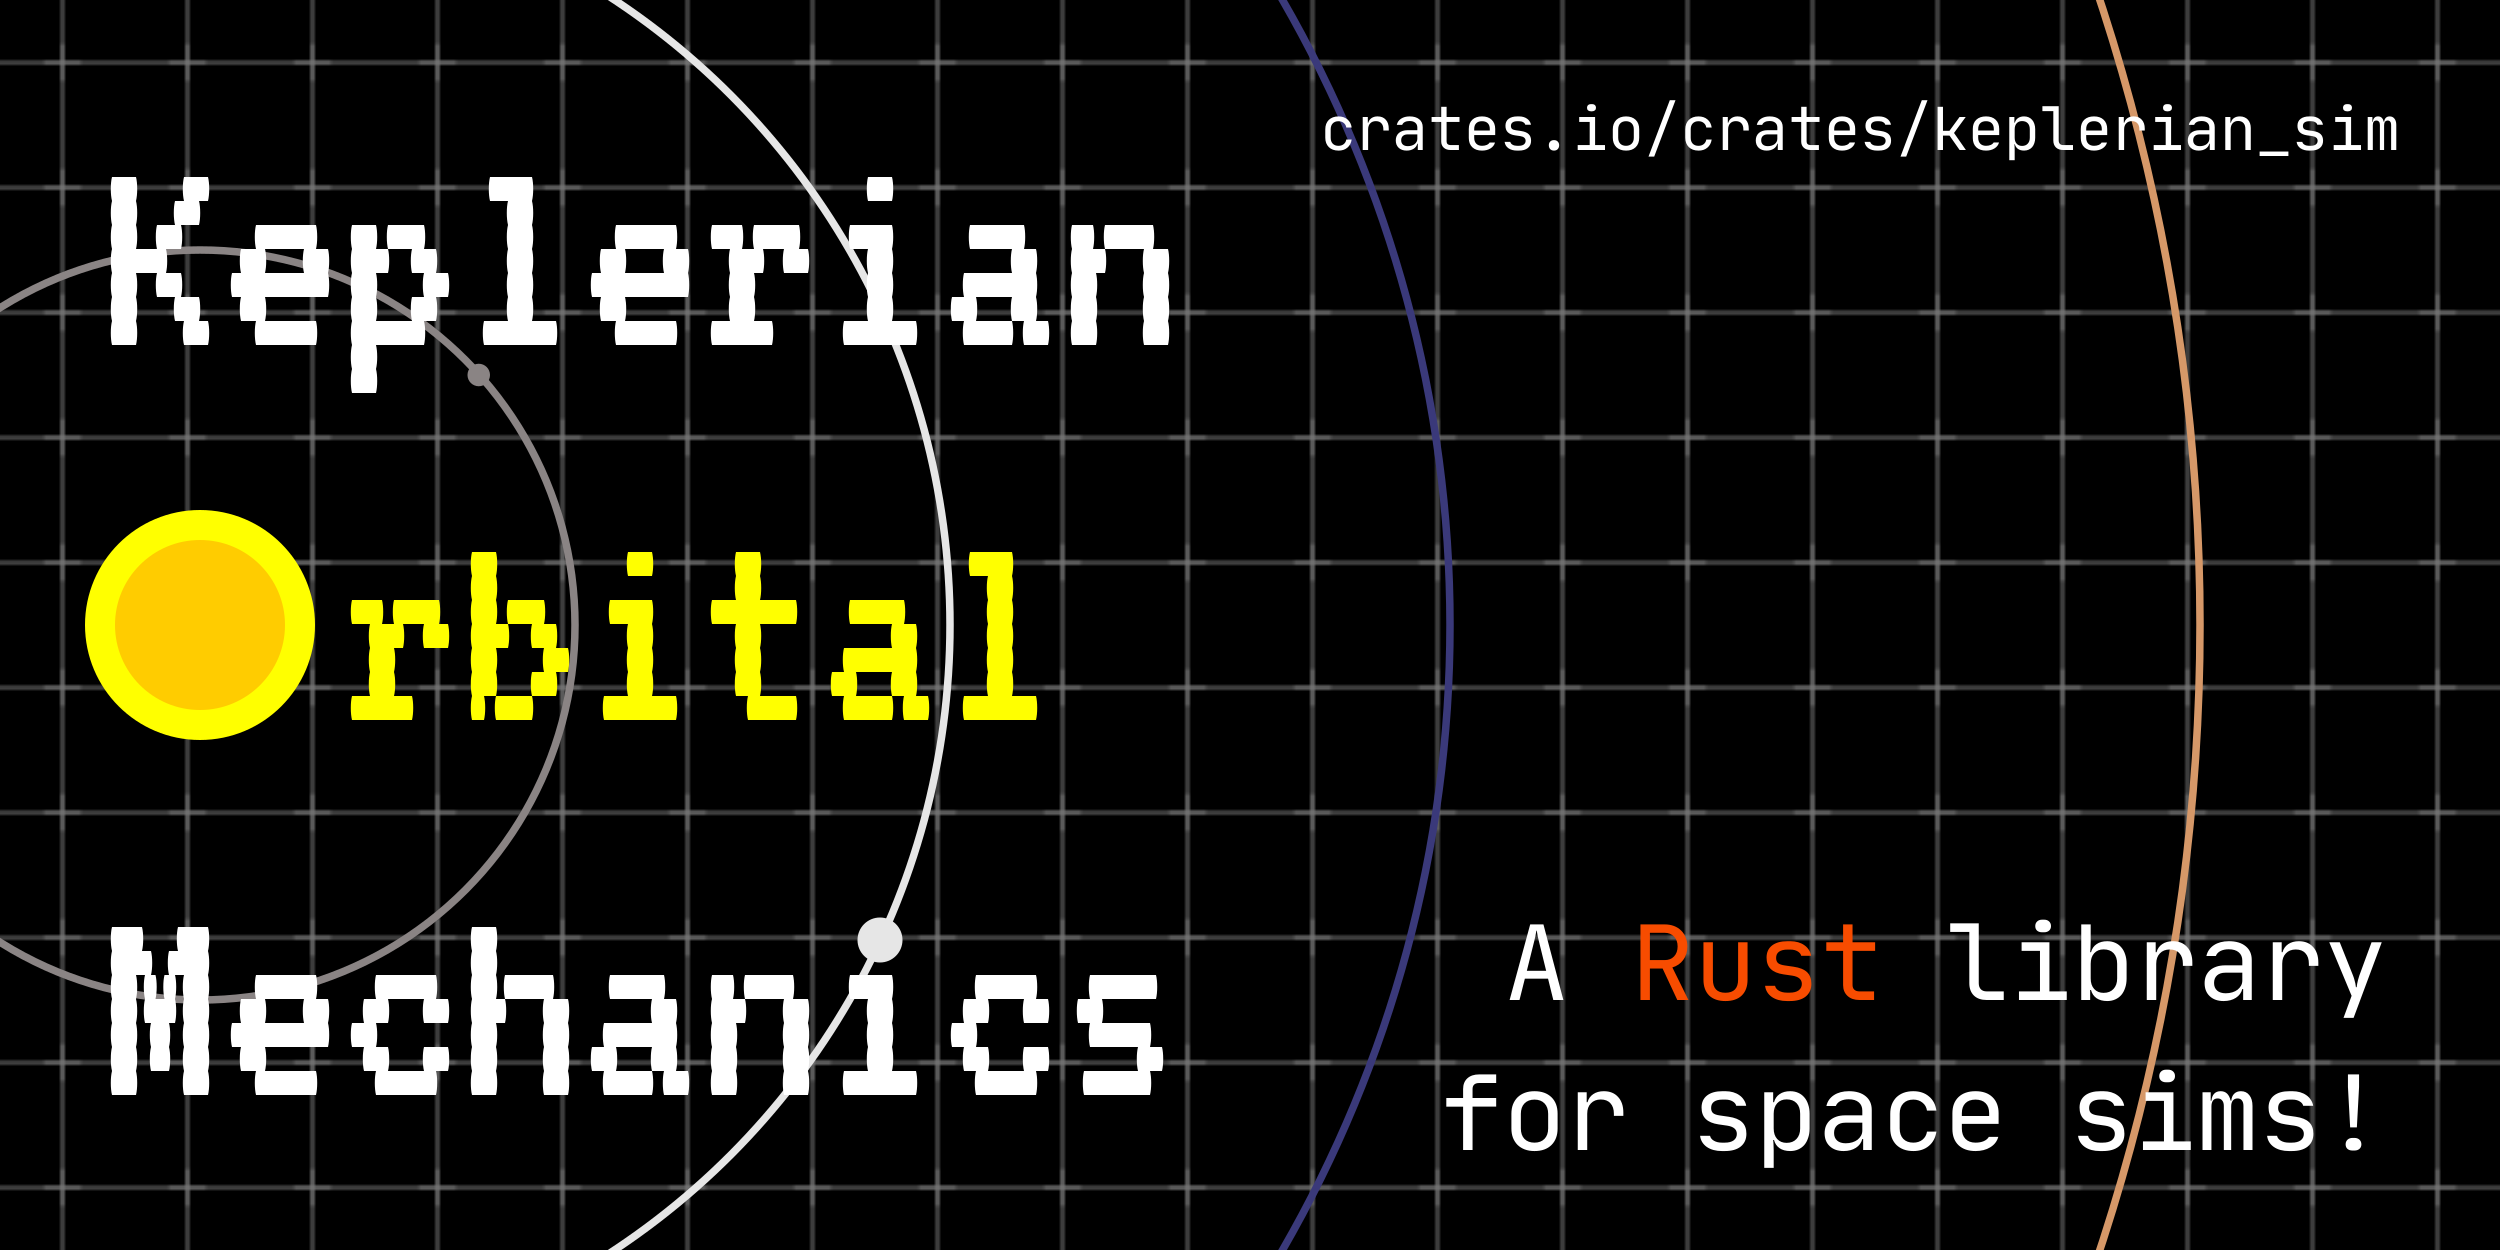 <svg xmlns="http://www.w3.org/2000/svg" width="2000" height="1000" viewBox="0 0 1000 500">
    <defs>
        <pattern id="grid" width="50" height="50" patternUnits="userSpaceOnUse">
            <rect width="100%" height="100%" fill="#000" />
            <g fill="none" stroke="#7773" stroke-width="1" stroke-linecap="round">
                <path d="M25,0L25,50M0,25L50,25" />
                <line x1="25" x2="25" y1="18" y2="32" />
                <line x1="18" x2="32" y1="25" y2="25" />
            </g>
        </pattern>
    </defs>

    <rect y="-100%" width="100%" height="300%" fill="url(#grid)" />

    <g stroke-width="3" fill="none">
        <circle stroke="#8a848433" r="150" cx="80" cy="250" />
        <circle stroke="#e6e6e633" r="300" cx="80" cy="250" />
        <circle stroke="#3a397a66" r="500" cx="80" cy="250" />
        <circle stroke="#d6986866" r="800" cx="80" cy="250" />
    </g>

    <g fill="#fff" aria-label="Keplerian Orbital Mechanics">
        <path
            d="m 83.2,128.4 q 0.48,1.92 0.48,4.8 0,2.76 -0.48,4.8 h -9.6 q -0.48,-2.04 -0.48,-4.8 0,-2.88 0.48,-4.8 H 70 q -0.48,-2.04 -0.48,-4.8 0,-2.88 0.48,-4.8 h -7.2 q -0.48,-2.04 -0.48,-4.8 0,-2.88 0.48,-4.8 h -8.4 q 0.48,1.92 0.48,4.8 0,2.76 -0.48,4.8 0.48,1.92 0.48,4.8 0,2.76 -0.48,4.8 0.48,1.92 0.48,4.8 0,2.76 -0.48,4.8 h -9.6 q -0.48,-2.04 -0.48,-4.8 0,-2.88 0.48,-4.8 -0.48,-2.04 -0.48,-4.8 0,-2.88 0.48,-4.8 -0.48,-2.04 -0.48,-4.8 0,-2.88 0.48,-4.8 -0.48,-2.04 -0.48,-4.8 0,-2.88 0.48,-4.8 -0.48,-2.04 -0.48,-4.8 0,-2.88 0.48,-4.8 -0.48,-2.04 -0.48,-4.8 0,-2.88 0.48,-4.8 -0.48,-2.04 -0.48,-4.8 0,-2.88 0.48,-4.8 h 9.6 q 0.48,1.92 0.48,4.8 0,2.76 -0.48,4.8 0.48,1.92 0.48,4.8 0,2.76 -0.48,4.8 0.48,1.92 0.48,4.8 0,2.76 -0.48,4.8 h 8.4 q -0.48,-2.04 -0.48,-4.8 0,-2.88 0.48,-4.8 H 70 q -0.48,-2.04 -0.48,-4.8 0,-2.88 0.48,-4.8 h 3.6 q -0.48,-2.04 -0.48,-4.8 0,-2.88 0.48,-4.8 h 9.6 q 0.48,1.92 0.48,4.8 0,2.76 -0.48,4.8 h -3.6 q 0.48,1.92 0.48,4.8 0,2.76 -0.48,4.8 h -7.2 q 0.48,1.92 0.48,4.8 0,2.76 -0.48,4.8 h -6 q 0.48,1.92 0.48,4.8 0,2.76 -0.48,4.8 h 6 q 0.48,1.92 0.48,4.8 0,2.76 -0.48,4.8 h 7.2 q 0.48,1.92 0.48,4.8 0,2.76 -0.48,4.8 z m 48.48,-24 q 0,2.76 -0.48,4.8 0.48,1.92 0.48,4.8 0,2.76 -0.48,4.8 h -25.2 q 0.48,1.92 0.48,4.8 0,2.76 -0.48,4.8 h 20.4 q 0.48,1.92 0.48,4.8 0,2.76 -0.48,4.8 h -24 q -0.48,-2.04 -0.48,-4.8 0,-2.88 0.48,-4.8 h -6 q -0.48,-2.04 -0.48,-4.8 0,-2.88 0.48,-4.8 h -3.6 q -0.48,-2.04 -0.48,-4.8 0,-2.88 0.48,-4.8 h 3.6 q -0.48,-2.04 -0.48,-4.8 0,-2.88 0.48,-4.8 h 6 q -0.48,-2.04 -0.48,-4.8 0,-2.88 0.48,-4.8 h 24 q 0.48,1.92 0.48,4.8 0,2.76 -0.48,4.8 h 4.8 q 0.48,1.92 0.48,4.8 z m -10.08,4.8 q -0.48,-2.04 -0.48,-4.8 0,-2.88 0.48,-4.8 h -15.6 q 0.48,1.92 0.48,4.8 0,2.76 -0.48,4.8 z m 58.08,4.8 q 0,2.76 -0.48,4.8 h -4.8 q 0.48,1.92 0.48,4.8 0,2.76 -0.48,4.8 h -4.8 q 0.48,1.92 0.48,4.8 0,2.76 -0.48,4.8 h -19.2 q 0.48,1.92 0.48,4.8 0,2.76 -0.48,4.8 0.48,1.92 0.48,4.8 0,2.76 -0.48,4.8 h -9.6 q -0.48,-2.04 -0.48,-4.8 0,-2.88 0.48,-4.8 -0.48,-2.04 -0.48,-4.8 0,-2.88 0.48,-4.8 -0.48,-2.04 -0.48,-4.8 0,-2.88 0.48,-4.8 -0.48,-2.04 -0.48,-4.8 0,-2.88 0.48,-4.8 -0.48,-2.04 -0.48,-4.8 0,-2.88 0.48,-4.8 -0.48,-2.04 -0.48,-4.8 0,-2.88 0.48,-4.8 -0.48,-2.04 -0.48,-4.8 0,-2.88 0.48,-4.8 h 9.6 q 0.48,1.92 0.48,4.8 0,2.76 -0.48,4.8 h 4.8 q 0.48,1.92 0.48,4.8 0,2.76 -0.48,4.8 h -4.8 q 0.48,1.92 0.48,4.8 0,2.76 -0.48,4.8 0.48,1.92 0.48,4.8 0,2.76 -0.48,4.8 h 14.4 q -0.48,-2.04 -0.48,-4.8 0,-2.88 0.48,-4.8 h 4.8 q -0.48,-2.04 -0.48,-4.8 0,-2.88 0.48,-4.8 h -4.8 q -0.48,-2.04 -0.48,-4.8 0,-2.88 0.48,-4.8 h -9.6 q -0.48,-2.04 -0.48,-4.8 0,-2.88 0.48,-4.8 h 14.4 q 0.48,1.92 0.48,4.8 0,2.76 -0.48,4.8 h 4.8 q 0.48,1.92 0.48,4.8 0,2.76 -0.48,4.8 h 4.8 q 0.48,1.92 0.48,4.8 z m 42.72,14.4 q 0.48,1.92 0.48,4.8 0,2.76 -0.48,4.8 h -28.8 q -0.48,-2.04 -0.48,-4.8 0,-2.88 0.48,-4.8 h 9.6 q -0.48,-2.04 -0.48,-4.8 0,-2.88 0.48,-4.8 -0.48,-2.04 -0.48,-4.8 0,-2.88 0.48,-4.8 -0.48,-2.04 -0.48,-4.8 0,-2.88 0.48,-4.8 -0.48,-2.04 -0.48,-4.8 0,-2.88 0.48,-4.8 -0.48,-2.04 -0.48,-4.8 0,-2.88 0.48,-4.8 h -7.2 q -0.48,-2.04 -0.48,-4.8 0,-2.88 0.48,-4.8 h 16.8 q 0.48,1.92 0.48,4.8 0,2.76 -0.48,4.8 0.48,1.92 0.48,4.8 0,2.76 -0.48,4.8 0.48,1.92 0.48,4.8 0,2.76 -0.48,4.8 0.48,1.92 0.48,4.8 0,2.76 -0.48,4.8 0.48,1.92 0.48,4.8 0,2.76 -0.48,4.8 0.48,1.92 0.48,4.8 0,2.76 -0.48,4.8 z m 53.28,-24 q 0,2.76 -0.48,4.8 0.48,1.92 0.48,4.8 0,2.76 -0.48,4.8 h -25.2 q 0.48,1.92 0.48,4.8 0,2.76 -0.48,4.8 h 20.4 q 0.48,1.92 0.48,4.8 0,2.76 -0.48,4.8 h -24 q -0.48,-2.04 -0.48,-4.8 0,-2.88 0.48,-4.8 h -6 q -0.48,-2.04 -0.48,-4.8 0,-2.88 0.48,-4.8 h -3.6 q -0.48,-2.04 -0.48,-4.8 0,-2.88 0.48,-4.8 h 3.6 q -0.48,-2.04 -0.48,-4.8 0,-2.88 0.48,-4.8 h 6 q -0.48,-2.04 -0.48,-4.8 0,-2.88 0.48,-4.8 h 24 q 0.48,1.92 0.48,4.8 0,2.76 -0.48,4.8 h 4.8 q 0.48,1.92 0.48,4.8 z m -10.08,4.8 q -0.48,-2.04 -0.48,-4.8 0,-2.88 0.48,-4.8 h -15.6 q 0.48,1.92 0.48,4.8 0,2.76 -0.48,4.8 z m 57.6,-9.6 q 0.48,1.92 0.48,4.8 0,2.76 -0.48,4.8 h -9.6 q -0.48,-2.04 -0.48,-4.8 0,-2.88 0.48,-4.8 h -8.4 q 0.48,1.92 0.48,4.8 0,2.76 -0.48,4.8 h -3.6 q 0.48,1.92 0.48,4.8 0,2.76 -0.48,4.8 0.48,1.92 0.48,4.8 0,2.76 -0.48,4.8 h 7.2 q 0.48,1.92 0.48,4.8 0,2.76 -0.48,4.8 h -24 q -0.48,-2.04 -0.48,-4.8 0,-2.88 0.48,-4.8 h 7.2 q -0.48,-2.04 -0.48,-4.8 0,-2.88 0.48,-4.8 -0.48,-2.04 -0.48,-4.8 0,-2.88 0.48,-4.8 -0.48,-2.04 -0.48,-4.8 0,-2.88 0.48,-4.8 h -7.2 q -0.48,-2.04 -0.48,-4.8 0,-2.88 0.48,-4.8 h 12 q 0.48,1.92 0.48,4.8 0,2.76 -0.48,4.8 h 4.8 q -0.48,-2.04 -0.48,-4.8 0,-2.88 0.48,-4.8 h 18 q 0.48,1.92 0.48,4.8 0,2.76 -0.48,4.8 z m 24,-19.2 q -0.48,-2.04 -0.48,-4.8 0,-2.88 0.48,-4.8 h 9.6 q 0.48,1.92 0.48,4.8 0,2.76 -0.48,4.8 z m 19.2,48 q 0.48,1.92 0.48,4.8 0,2.76 -0.48,4.8 h -28.8 q -0.48,-2.04 -0.48,-4.8 0,-2.88 0.48,-4.8 h 9.6 q -0.48,-2.04 -0.48,-4.8 0,-2.88 0.48,-4.8 -0.48,-2.04 -0.48,-4.8 0,-2.88 0.48,-4.8 -0.48,-2.04 -0.48,-4.8 0,-2.88 0.48,-4.8 h -7.2 q -0.48,-2.04 -0.48,-4.8 0,-2.88 0.48,-4.8 h 16.8 q 0.48,1.92 0.48,4.8 0,2.76 -0.48,4.8 0.48,1.92 0.48,4.8 0,2.76 -0.48,4.8 0.48,1.92 0.48,4.8 0,2.76 -0.48,4.8 0.48,1.92 0.48,4.8 0,2.76 -0.48,4.8 z m 52.8,0 q 0.48,1.92 0.48,4.8 0,2.76 -0.48,4.8 h -9.6 q -0.48,-2.04 -0.48,-4.8 0,-2.88 0.48,-4.8 h -4.8 q -0.48,-2.04 -0.48,-4.8 0,-2.88 0.48,-4.8 h -14.4 q 0.48,1.92 0.48,4.8 0,2.76 -0.48,4.8 h 14.4 q 0.48,1.92 0.48,4.8 0,2.76 -0.48,4.8 h -19.2 q -0.48,-2.04 -0.48,-4.8 0,-2.88 0.48,-4.8 h -4.8 q -0.48,-2.04 -0.48,-4.8 0,-2.88 0.48,-4.8 h 4.8 q -0.48,-2.04 -0.48,-4.8 0,-2.88 0.48,-4.8 h 19.2 q -0.48,-2.04 -0.48,-4.8 0,-2.88 0.48,-4.8 h -16.8 q -0.48,-2.04 -0.48,-4.8 0,-2.88 0.48,-4.8 h 21.6 q 0.48,1.92 0.48,4.8 0,2.76 -0.48,4.8 h 4.8 q 0.48,1.92 0.48,4.8 0,2.76 -0.48,4.8 0.48,1.92 0.48,4.8 0,2.76 -0.48,4.8 0.48,1.92 0.48,4.8 0,2.76 -0.48,4.8 z m 18.48,-33.6 q 0,2.76 -0.48,4.8 h 4.8 q 0.48,1.92 0.48,4.8 0,2.76 -0.48,4.8 h -3.6 q 0.48,1.92 0.48,4.8 0,2.76 -0.48,4.8 0.48,1.92 0.48,4.8 0,2.76 -0.48,4.8 0.48,1.92 0.48,4.8 0,2.76 -0.48,4.8 h -9.6 q -0.48,-2.04 -0.48,-4.8 0,-2.88 0.48,-4.8 -0.48,-2.04 -0.48,-4.8 0,-2.88 0.48,-4.8 -0.48,-2.04 -0.48,-4.8 0,-2.88 0.48,-4.8 -0.48,-2.04 -0.48,-4.8 0,-2.88 0.48,-4.8 -0.48,-2.04 -0.48,-4.8 0,-2.88 0.48,-4.8 h 8.4 q 0.48,1.92 0.48,4.8 z m 29.52,14.4 q 0.48,1.92 0.48,4.8 0,2.76 -0.48,4.8 0.48,1.92 0.48,4.8 0,2.76 -0.48,4.8 0.48,1.92 0.48,4.8 0,2.76 -0.48,4.8 h -9.6 q -0.48,-2.04 -0.48,-4.8 0,-2.88 0.48,-4.8 -0.48,-2.04 -0.48,-4.8 0,-2.88 0.48,-4.8 -0.48,-2.04 -0.48,-4.8 0,-2.88 0.48,-4.8 -0.48,-2.04 -0.48,-4.8 0,-2.88 0.48,-4.8 h -15.6 q -0.48,-2.04 -0.48,-4.8 0,-2.88 0.48,-4.8 h 19.2 q 0.48,1.92 0.48,4.8 0,2.76 -0.48,4.8 h 6 q 0.48,1.92 0.48,4.8 0,2.76 -0.48,4.8 z"
            aria-label="Keplerian" />
        <circle fill="#fc0b" stroke="#ff0" stroke-width="12" r="40" cx="80" cy="250" />
        <path
            d="m 179.2,249.6 q 0.48,1.92 0.48,4.8 0,2.76 -0.48,4.8 h -9.6 q -0.48,-2.04 -0.48,-4.8 0,-2.88 0.48,-4.8 h -8.4 q 0.48,1.92 0.48,4.8 0,2.76 -0.48,4.8 h -3.6 q 0.48,1.92 0.48,4.8 0,2.76 -0.48,4.8 0.48,1.92 0.48,4.8 0,2.76 -0.48,4.8 h 7.2 q 0.48,1.92 0.48,4.8 0,2.76 -0.48,4.8 h -24 q -0.48,-2.04 -0.48,-4.8 0,-2.88 0.48,-4.8 h 7.2 q -0.48,-2.04 -0.48,-4.8 0,-2.88 0.48,-4.8 -0.48,-2.04 -0.48,-4.8 0,-2.88 0.48,-4.8 -0.48,-2.04 -0.48,-4.8 0,-2.88 0.48,-4.8 h -7.2 q -0.48,-2.04 -0.48,-4.8 0,-2.88 0.48,-4.8 h 12 q 0.48,1.92 0.48,4.8 0,2.76 -0.48,4.8 h 4.8 q -0.48,-2.04 -0.48,-4.8 0,-2.88 0.48,-4.8 h 18 q 0.48,1.92 0.48,4.8 0,2.76 -0.48,4.8 z m 19.2,19.2 q 0.48,1.92 0.48,4.8 0,2.76 -0.48,4.8 h -4.8 q 0.48,1.92 0.48,4.8 0,2.76 -0.48,4.8 h -4.8 q -0.48,-2.04 -0.48,-4.8 0,-2.88 0.48,-4.8 -0.48,-2.04 -0.48,-4.8 0,-2.88 0.48,-4.8 -0.48,-2.04 -0.48,-4.8 0,-2.88 0.48,-4.8 -0.48,-2.04 -0.48,-4.8 0,-2.88 0.48,-4.8 -0.48,-2.04 -0.48,-4.8 0,-2.88 0.48,-4.8 -0.48,-2.04 -0.48,-4.8 0,-2.88 0.48,-4.8 -0.48,-2.04 -0.48,-4.8 0,-2.88 0.48,-4.8 h 9.6 q 0.48,1.92 0.48,4.8 0,2.76 -0.48,4.8 0.48,1.92 0.48,4.8 0,2.76 -0.48,4.8 0.48,1.92 0.48,4.8 0,2.76 -0.48,4.8 h 4.8 q 0.48,1.92 0.48,4.8 0,2.76 -0.48,4.8 h -4.8 q 0.48,1.92 0.48,4.8 0,2.76 -0.48,4.8 z m 29.28,-4.8 q 0,2.76 -0.48,4.8 h -4.8 q 0.48,1.92 0.48,4.8 0,2.76 -0.48,4.8 h -9.6 q -0.48,-2.04 -0.48,-4.8 0,-2.88 0.48,-4.8 h 4.8 q -0.48,-2.04 -0.48,-4.8 0,-2.88 0.48,-4.8 h -4.8 q -0.48,-2.04 -0.48,-4.8 0,-2.88 0.48,-4.8 h -9.6 q -0.48,-2.04 -0.48,-4.8 0,-2.88 0.48,-4.8 h 14.4 q 0.48,1.92 0.48,4.8 0,2.76 -0.48,4.8 h 4.8 q 0.48,1.92 0.48,4.8 0,2.76 -0.48,4.8 h 4.8 q 0.48,1.92 0.48,4.8 z m -29.76,19.2 q 0,-2.88 0.48,-4.8 h 14.4 q 0.48,1.92 0.48,4.8 0,2.76 -0.48,4.8 h -14.4 q -0.48,-2.04 -0.48,-4.8 z m 53.28,-52.8 q -0.48,-2.04 -0.48,-4.8 0,-2.88 0.48,-4.8 h 9.6 q 0.48,1.92 0.48,4.8 0,2.76 -0.48,4.8 z m 19.2,48 q 0.48,1.92 0.48,4.8 0,2.76 -0.48,4.8 h -28.8 q -0.48,-2.04 -0.48,-4.8 0,-2.88 0.48,-4.8 h 9.6 q -0.48,-2.04 -0.48,-4.8 0,-2.88 0.48,-4.8 -0.48,-2.04 -0.48,-4.8 0,-2.88 0.48,-4.8 -0.48,-2.04 -0.48,-4.8 0,-2.88 0.48,-4.8 h -7.2 q -0.48,-2.04 -0.48,-4.8 0,-2.88 0.48,-4.8 h 16.8 q 0.48,1.92 0.48,4.8 0,2.76 -0.48,4.8 0.48,1.92 0.48,4.8 0,2.76 -0.48,4.8 0.48,1.92 0.48,4.8 0,2.76 -0.48,4.8 0.48,1.92 0.48,4.8 0,2.76 -0.48,4.8 z m 48,0 q 0.48,1.92 0.48,4.8 0,2.76 -0.48,4.8 h -19.2 q -0.48,-2.04 -0.48,-4.8 0,-2.88 0.48,-4.8 h -4.8 q -0.48,-2.04 -0.48,-4.8 0,-2.88 0.48,-4.8 -0.48,-2.04 -0.48,-4.8 0,-2.88 0.48,-4.8 -0.48,-2.04 -0.48,-4.8 0,-2.88 0.48,-4.8 h -9.6 q -0.48,-2.04 -0.48,-4.8 0,-2.88 0.48,-4.8 h 9.6 q -0.48,-2.04 -0.48,-4.8 0,-2.88 0.48,-4.8 -0.48,-2.04 -0.48,-4.8 0,-2.88 0.48,-4.8 h 9.6 q 0.48,1.92 0.48,4.8 0,2.76 -0.48,4.8 0.48,1.92 0.48,4.8 0,2.76 -0.48,4.8 h 14.4 q 0.48,1.92 0.48,4.8 0,2.76 -0.48,4.8 h -14.4 q 0.48,1.92 0.48,4.8 0,2.76 -0.48,4.8 0.48,1.92 0.48,4.8 0,2.76 -0.48,4.8 0.48,1.92 0.48,4.8 0,2.76 -0.48,4.8 z m 52.8,0 q 0.48,1.92 0.48,4.8 0,2.76 -0.48,4.8 h -9.6 q -0.48,-2.04 -0.48,-4.8 0,-2.88 0.48,-4.8 h -4.8 q -0.48,-2.04 -0.48,-4.8 0,-2.88 0.48,-4.8 h -14.4 q 0.48,1.92 0.48,4.8 0,2.76 -0.48,4.8 h 14.4 q 0.48,1.92 0.48,4.8 0,2.76 -0.48,4.8 h -19.2 q -0.48,-2.04 -0.48,-4.8 0,-2.88 0.48,-4.8 h -4.8 q -0.48,-2.04 -0.48,-4.8 0,-2.88 0.48,-4.8 h 4.8 q -0.48,-2.04 -0.48,-4.8 0,-2.88 0.48,-4.8 h 19.2 q -0.48,-2.04 -0.48,-4.8 0,-2.88 0.48,-4.8 h -16.8 q -0.48,-2.04 -0.48,-4.8 0,-2.88 0.48,-4.8 h 21.6 q 0.48,1.92 0.48,4.8 0,2.76 -0.48,4.8 h 4.8 q 0.48,1.92 0.48,4.8 0,2.76 -0.48,4.8 0.48,1.92 0.48,4.8 0,2.76 -0.48,4.8 0.48,1.92 0.48,4.8 0,2.76 -0.48,4.8 z m 43.2,0 q 0.48,1.92 0.48,4.8 0,2.76 -0.48,4.8 h -28.8 q -0.48,-2.04 -0.48,-4.8 0,-2.88 0.48,-4.8 h 9.6 q -0.48,-2.04 -0.48,-4.8 0,-2.88 0.48,-4.8 -0.48,-2.04 -0.48,-4.8 0,-2.88 0.48,-4.8 -0.48,-2.04 -0.48,-4.8 0,-2.88 0.48,-4.8 -0.48,-2.04 -0.48,-4.8 0,-2.88 0.48,-4.8 -0.48,-2.04 -0.48,-4.8 0,-2.88 0.48,-4.8 h -7.2 q -0.48,-2.04 -0.48,-4.8 0,-2.88 0.48,-4.8 h 16.8 q 0.48,1.92 0.48,4.8 0,2.76 -0.48,4.8 0.48,1.92 0.48,4.8 0,2.76 -0.48,4.8 0.48,1.92 0.48,4.8 0,2.76 -0.48,4.8 0.48,1.92 0.48,4.8 0,2.76 -0.48,4.8 0.48,1.92 0.48,4.8 0,2.76 -0.48,4.8 0.48,1.92 0.48,4.8 0,2.76 -0.48,4.8 z"
            style="fill:#ffff00" aria-label="Orbital" />
        <path
            d="m 83.2,380.4 q 0.48,1.92 0.48,4.8 0,2.76 -0.48,4.8 0.48,1.92 0.48,4.8 0,2.76 -0.48,4.8 0.48,1.92 0.48,4.8 0,2.76 -0.48,4.8 0.48,1.92 0.48,4.8 0,2.76 -0.48,4.8 0.48,1.92 0.48,4.8 0,2.76 -0.48,4.8 0.48,1.92 0.48,4.8 0,2.76 -0.48,4.8 h -9.6 q -0.48,-2.04 -0.48,-4.8 0,-2.88 0.48,-4.8 -0.48,-2.04 -0.48,-4.8 0,-2.88 0.48,-4.8 -0.48,-2.04 -0.48,-4.8 0,-2.88 0.48,-4.8 -0.48,-2.04 -0.48,-4.8 0,-2.88 0.48,-4.8 -0.48,-2.04 -0.48,-4.8 0,-2.88 0.48,-4.8 H 70 q 0.48,1.92 0.48,4.8 0,2.76 -0.48,4.8 0.48,1.92 0.48,4.8 0,2.76 -0.48,4.8 h -2.4 q 0.48,1.92 0.48,4.8 0,2.76 -0.48,4.8 0.48,1.92 0.48,4.8 0,2.76 -0.48,4.8 h -7.2 q -0.48,-2.04 -0.48,-4.8 0,-2.88 0.48,-4.8 -0.48,-2.04 -0.48,-4.8 0,-2.88 0.48,-4.8 H 58 q -0.48,-2.04 -0.48,-4.8 0,-2.88 0.48,-4.8 -0.48,-2.04 -0.48,-4.8 0,-2.88 0.48,-4.8 h -3.6 q 0.48,1.92 0.48,4.8 0,2.76 -0.48,4.8 0.48,1.92 0.48,4.8 0,2.76 -0.48,4.8 0.48,1.92 0.48,4.8 0,2.76 -0.48,4.8 0.48,1.92 0.48,4.8 0,2.76 -0.48,4.8 0.48,1.92 0.48,4.8 0,2.76 -0.48,4.8 h -9.6 q -0.48,-2.04 -0.48,-4.8 0,-2.88 0.48,-4.8 -0.48,-2.04 -0.48,-4.8 0,-2.88 0.48,-4.8 -0.48,-2.04 -0.48,-4.8 0,-2.88 0.48,-4.8 -0.48,-2.04 -0.48,-4.8 0,-2.88 0.48,-4.8 -0.48,-2.04 -0.48,-4.8 0,-2.88 0.48,-4.8 -0.48,-2.04 -0.48,-4.8 0,-2.88 0.48,-4.8 -0.48,-2.04 -0.48,-4.8 0,-2.88 0.48,-4.8 h 12 q 0.48,1.92 0.48,4.8 0,2.76 -0.48,4.8 h 3.6 q 0.48,1.92 0.48,4.8 0,2.76 -0.48,4.8 h 1.8 q 0.48,1.92 0.48,4.8 0,2.76 -0.48,4.8 h 3.6 q -0.48,-2.04 -0.48,-4.8 0,-2.88 0.48,-4.8 h 1.8 q -0.48,-2.04 -0.48,-4.8 0,-2.88 0.48,-4.8 h 3.6 q -0.48,-2.04 -0.48,-4.8 0,-2.88 0.48,-4.8 h 12 q 0.48,1.92 0.48,4.8 0,2.76 -0.48,4.8 z m 48.48,24 q 0,2.76 -0.48,4.8 0.48,1.92 0.48,4.8 0,2.76 -0.48,4.8 h -25.2 q 0.48,1.92 0.48,4.8 0,2.76 -0.48,4.8 h 20.4 q 0.48,1.92 0.48,4.8 0,2.76 -0.48,4.8 h -24 q -0.48,-2.04 -0.48,-4.8 0,-2.88 0.48,-4.8 h -6 q -0.48,-2.04 -0.48,-4.8 0,-2.88 0.48,-4.8 h -3.6 q -0.48,-2.04 -0.48,-4.8 0,-2.88 0.48,-4.8 h 3.6 q -0.48,-2.04 -0.48,-4.8 0,-2.88 0.48,-4.8 h 6 q -0.48,-2.04 -0.48,-4.8 0,-2.88 0.48,-4.8 h 24 q 0.48,1.92 0.48,4.8 0,2.76 -0.48,4.8 h 4.8 q 0.48,1.92 0.48,4.8 z m -10.08,4.8 q -0.48,-2.04 -0.48,-4.8 0,-2.88 0.48,-4.8 h -15.6 q 0.48,1.92 0.48,4.8 0,2.76 -0.48,4.8 z m 57.6,9.6 q 0.48,1.92 0.48,4.8 0,2.76 -0.48,4.8 h -4.8 q 0.48,1.92 0.48,4.8 0,2.76 -0.48,4.8 h -24 q -0.48,-2.04 -0.48,-4.8 0,-2.88 0.48,-4.8 h -4.8 q -0.48,-2.04 -0.48,-4.8 0,-2.88 0.48,-4.8 h -4.8 q -0.48,-2.04 -0.48,-4.8 0,-2.88 0.48,-4.8 h 4.8 q -0.48,-2.04 -0.48,-4.8 0,-2.88 0.48,-4.8 h 4.8 q -0.48,-2.04 -0.48,-4.8 0,-2.88 0.48,-4.8 h 24 q 0.48,1.92 0.48,4.8 0,2.76 -0.48,4.8 h 4.8 q 0.48,1.92 0.48,4.8 0,2.76 -0.48,4.8 h -9.6 q -0.48,-2.04 -0.48,-4.8 0,-2.88 0.48,-4.8 h -14.4 q 0.48,1.92 0.48,4.8 0,2.76 -0.48,4.8 h -4.8 q 0.48,1.92 0.48,4.8 0,2.76 -0.48,4.8 h 4.8 q 0.48,1.92 0.48,4.8 0,2.76 -0.48,4.8 h 14.4 q -0.48,-2.04 -0.48,-4.8 0,-2.88 0.48,-4.8 z m 19.68,-24 q 0,2.76 -0.48,4.8 h 3.6 q 0.48,1.92 0.48,4.8 0,2.76 -0.48,4.8 h -3.6 q 0.48,1.92 0.48,4.8 0,2.76 -0.48,4.8 0.48,1.92 0.48,4.8 0,2.76 -0.48,4.8 0.48,1.92 0.48,4.8 0,2.76 -0.48,4.8 h -9.6 q -0.48,-2.04 -0.48,-4.8 0,-2.88 0.48,-4.8 -0.48,-2.04 -0.48,-4.8 0,-2.88 0.48,-4.8 -0.48,-2.04 -0.48,-4.8 0,-2.88 0.48,-4.8 -0.48,-2.04 -0.48,-4.8 0,-2.88 0.48,-4.8 -0.48,-2.04 -0.48,-4.8 0,-2.88 0.48,-4.8 -0.48,-2.04 -0.48,-4.8 0,-2.88 0.48,-4.8 -0.48,-2.04 -0.48,-4.8 0,-2.88 0.48,-4.8 h 9.6 q 0.48,1.92 0.48,4.8 0,2.76 -0.48,4.8 0.48,1.92 0.48,4.8 0,2.76 -0.48,4.8 0.48,1.92 0.48,4.8 z m 28.32,14.4 q 0.48,1.92 0.48,4.8 0,2.76 -0.48,4.8 0.48,1.92 0.48,4.8 0,2.76 -0.48,4.8 0.48,1.92 0.48,4.8 0,2.76 -0.48,4.8 h -9.6 q -0.48,-2.04 -0.48,-4.8 0,-2.88 0.48,-4.8 -0.48,-2.04 -0.48,-4.8 0,-2.88 0.48,-4.8 -0.48,-2.04 -0.48,-4.8 0,-2.88 0.48,-4.8 -0.48,-2.04 -0.48,-4.8 0,-2.88 0.48,-4.8 h -15.6 q -0.48,-2.04 -0.48,-4.8 0,-2.88 0.48,-4.8 h 19.2 q 0.48,1.92 0.48,4.8 0,2.76 -0.48,4.8 h 6 q 0.48,1.92 0.48,4.8 0,2.76 -0.48,4.8 z m 48,19.2 q 0.48,1.92 0.48,4.8 0,2.76 -0.48,4.8 h -9.6 q -0.48,-2.04 -0.48,-4.8 0,-2.88 0.48,-4.8 h -4.8 q -0.48,-2.04 -0.48,-4.8 0,-2.88 0.48,-4.8 h -14.4 q 0.48,1.92 0.48,4.8 0,2.76 -0.48,4.8 h 14.4 q 0.48,1.92 0.48,4.8 0,2.76 -0.48,4.8 h -19.2 q -0.48,-2.04 -0.48,-4.8 0,-2.88 0.48,-4.8 h -4.8 q -0.48,-2.04 -0.48,-4.8 0,-2.88 0.48,-4.8 h 4.8 q -0.48,-2.04 -0.48,-4.8 0,-2.88 0.48,-4.8 h 19.2 q -0.48,-2.04 -0.48,-4.8 0,-2.88 0.48,-4.8 h -16.8 q -0.48,-2.04 -0.48,-4.8 0,-2.88 0.48,-4.8 h 21.6 q 0.48,1.92 0.48,4.8 0,2.76 -0.48,4.8 h 4.8 q 0.48,1.92 0.48,4.8 0,2.76 -0.48,4.8 0.48,1.92 0.48,4.8 0,2.76 -0.48,4.8 0.48,1.92 0.48,4.8 0,2.76 -0.48,4.8 z m 18.48,-33.6 q 0,2.76 -0.48,4.8 h 4.8 q 0.48,1.92 0.48,4.8 0,2.76 -0.48,4.8 h -3.6 q 0.48,1.92 0.48,4.8 0,2.76 -0.48,4.8 0.48,1.92 0.48,4.8 0,2.76 -0.48,4.8 0.48,1.92 0.48,4.8 0,2.76 -0.48,4.8 h -9.6 q -0.48,-2.04 -0.48,-4.8 0,-2.88 0.48,-4.8 -0.48,-2.04 -0.48,-4.8 0,-2.88 0.48,-4.8 -0.48,-2.04 -0.48,-4.8 0,-2.88 0.48,-4.8 -0.48,-2.04 -0.48,-4.8 0,-2.88 0.48,-4.8 -0.48,-2.04 -0.48,-4.8 0,-2.88 0.48,-4.8 h 8.4 q 0.48,1.92 0.48,4.8 z m 29.52,14.4 q 0.48,1.92 0.48,4.8 0,2.76 -0.48,4.8 0.48,1.92 0.48,4.8 0,2.76 -0.48,4.8 0.48,1.92 0.48,4.8 0,2.76 -0.48,4.8 h -9.6 q -0.48,-2.04 -0.48,-4.8 0,-2.88 0.48,-4.8 -0.48,-2.04 -0.48,-4.8 0,-2.88 0.48,-4.8 -0.48,-2.04 -0.48,-4.8 0,-2.88 0.48,-4.8 -0.48,-2.04 -0.48,-4.8 0,-2.88 0.48,-4.8 h -15.6 q -0.48,-2.04 -0.48,-4.8 0,-2.88 0.48,-4.8 h 19.2 q 0.48,1.92 0.48,4.8 0,2.76 -0.48,4.8 h 6 q 0.48,1.92 0.48,4.8 0,2.76 -0.48,4.8 z m 24,-28.8 q -0.48,-2.04 -0.48,-4.8 0,-2.88 0.48,-4.8 h 9.6 q 0.48,1.92 0.48,4.8 0,2.76 -0.48,4.8 z m 19.2,48 q 0.48,1.92 0.48,4.8 0,2.76 -0.48,4.8 h -28.8 q -0.48,-2.04 -0.48,-4.8 0,-2.88 0.48,-4.8 h 9.6 q -0.48,-2.04 -0.48,-4.8 0,-2.88 0.48,-4.8 -0.48,-2.04 -0.48,-4.8 0,-2.88 0.48,-4.8 -0.48,-2.04 -0.48,-4.8 0,-2.88 0.48,-4.8 h -7.2 q -0.48,-2.04 -0.48,-4.8 0,-2.88 0.48,-4.8 h 16.8 q 0.48,1.92 0.48,4.8 0,2.76 -0.48,4.8 0.48,1.92 0.48,4.8 0,2.76 -0.48,4.8 0.48,1.92 0.48,4.8 0,2.76 -0.48,4.8 0.48,1.92 0.48,4.8 0,2.76 -0.48,4.8 z m 52.8,-9.6 q 0.48,1.92 0.48,4.8 0,2.76 -0.48,4.8 h -4.8 q 0.48,1.92 0.48,4.8 0,2.76 -0.48,4.8 h -24 q -0.48,-2.04 -0.48,-4.8 0,-2.88 0.48,-4.8 h -4.8 q -0.48,-2.04 -0.48,-4.8 0,-2.88 0.48,-4.8 h -4.8 q -0.48,-2.04 -0.48,-4.8 0,-2.88 0.48,-4.8 h 4.8 q -0.48,-2.04 -0.48,-4.8 0,-2.88 0.48,-4.8 h 4.8 q -0.48,-2.04 -0.48,-4.8 0,-2.88 0.48,-4.8 h 24 q 0.48,1.92 0.48,4.8 0,2.76 -0.48,4.8 h 4.8 q 0.48,1.92 0.48,4.8 0,2.76 -0.48,4.8 h -9.6 q -0.48,-2.04 -0.48,-4.8 0,-2.88 0.48,-4.8 h -14.4 q 0.48,1.92 0.48,4.8 0,2.76 -0.48,4.8 h -4.8 q 0.48,1.92 0.48,4.8 0,2.76 -0.48,4.8 h 4.8 q 0.48,1.92 0.48,4.8 0,2.76 -0.48,4.8 h 14.4 q -0.48,-2.04 -0.48,-4.8 0,-2.88 0.48,-4.8 z m 46.08,4.8 q 0,2.76 -0.48,4.8 h -4.8 q 0.48,1.92 0.48,4.8 0,2.76 -0.48,4.8 h -26.4 q -0.48,-2.04 -0.48,-4.8 0,-2.88 0.48,-4.8 h 21.6 q -0.48,-2.04 -0.48,-4.8 0,-2.88 0.48,-4.8 h -19.2 q -0.48,-2.04 -0.48,-4.8 0,-2.88 0.48,-4.8 h -4.8 q -0.48,-2.04 -0.48,-4.8 0,-2.88 0.48,-4.8 h 4.8 q -0.48,-2.04 -0.48,-4.8 0,-2.88 0.48,-4.8 h 26.4 q 0.48,1.92 0.48,4.8 0,2.76 -0.48,4.8 h -21.6 q 0.48,1.92 0.48,4.8 0,2.76 -0.48,4.8 h 19.2 q 0.48,1.92 0.48,4.8 0,2.76 -0.48,4.8 h 4.8 q 0.48,1.92 0.48,4.8 z"
            aria-label="Mechanics" />
    </g>

    <g fill="#fff">
        <g aria-label="A Rust library for space sims!">
            <path
                d="m 612.08,369.76 h 5.292 l 7.98,30.24 h -4.032 l -2.1,-8.526 h -9.282 l -2.142,8.526 h -3.948 z m 6.384,18.564 -2.94,-11.97 q -0.21,-0.882 -0.378,-1.596 -0.168,-0.756 -0.252,-1.344 -0.084,-0.63 -0.168,-1.134 h -0.168 q -0.084,0.504 -0.21,1.134 -0.084,0.588 -0.252,1.344 -0.168,0.714 -0.378,1.596 l -2.982,11.97 z" />
            <path fill="#f74c00"
                d="m 656.18,369.76 h 9.66 q 2.058,0 3.738,0.63 1.68,0.63 2.856,1.806 1.218,1.176 1.848,2.814 0.672,1.596 0.672,3.57 0,3.15 -1.638,5.376 -1.596,2.184 -4.368,3.024 l 6.426,13.02 h -4.452 l -5.88,-12.6 h -5.082 V 400 h -3.78 z m 3.78,14.28 h 5.88 q 2.394,0 3.78,-1.47 1.428,-1.512 1.428,-3.99 0,-2.478 -1.428,-3.948 -1.428,-1.512 -3.78,-1.512 h -5.88 z m 25.2,-7.14 v 14.952 q 0,5.25 4.998,5.25 5.082,0 5.082,-5.25 V 376.9 h 3.78 v 14.952 q 0,4.116 -2.31,6.342 -2.268,2.226 -6.552,2.226 -4.2,0 -6.51,-2.226 -2.268,-2.268 -2.268,-6.342 V 376.9 Z m 20.874,17.43 h 3.99 q 0.252,1.218 1.554,1.974 1.302,0.756 3.192,0.756 h 1.176 q 2.268,0 3.528,-0.924 1.26,-0.966 1.26,-2.562 0,-2.73 -3.864,-3.318 l -3.486,-0.504 q -3.402,-0.504 -5.082,-2.142 -1.68,-1.638 -1.68,-4.578 0,-3.108 2.184,-4.83 2.226,-1.722 6.174,-1.722 h 1.176 q 1.68,0 3.108,0.42 1.428,0.42 2.52,1.218 1.092,0.756 1.764,1.848 0.714,1.05 0.924,2.352 h -3.99 q -0.252,-1.092 -1.428,-1.764 -1.176,-0.714 -2.898,-0.714 h -1.176 q -2.142,0 -3.36,0.84 -1.176,0.84 -1.176,2.52 0,1.344 0.798,2.058 0.84,0.672 2.688,0.924 l 3.486,0.504 q 3.738,0.546 5.418,2.184 1.722,1.638 1.722,4.662 0,3.234 -2.268,5.082 -2.226,1.806 -6.342,1.806 h -1.176 q -3.654,0 -6.048,-1.638 -2.352,-1.68 -2.688,-4.452 z m 24.486,-17.43 h 6.72 v -7.14 h 3.78 v 7.14 h 9.03 v 3.444 h -9.03 v 13.692 q 0,1.176 0.714,1.848 0.756,0.672 2.016,0.672 h 5.88 V 400 h -5.88 q -2.982,0 -4.746,-1.638 -1.764,-1.638 -1.764,-4.326 v -13.692 h -6.72 z" />
            <path
                d="m 780.08,372.784 v -3.444 h 11.424 v 23.94 q 0,1.554 0.84,2.436 0.84,0.84 2.31,0.84 h 6.846 V 400 h -6.846 q -3.234,0 -5.082,-1.764 -1.848,-1.806 -1.848,-4.956 V 372.784 Z M 807.59,400 v -3.444 h 8.4 v -16.212 h -7.35 V 376.9 h 11.13 v 19.656 h 6.93 V 400 Z m 9.24,-32.13 h 0.84 q 1.218,0 1.974,0.714 0.756,0.714 0.756,1.848 0,1.134 -0.756,1.806 -0.756,0.672 -1.974,0.672 h -0.84 q -1.218,0 -1.974,-0.63 -0.756,-0.672 -0.756,-1.848 0,-1.134 0.756,-1.848 0.756,-0.714 1.974,-0.714 z m 15.666,1.89 h 3.78 v 6.72 q 0,0.588 -0.042,1.386 0,0.756 -0.042,1.428 -0.084,0.798 -0.126,1.596 h 0.336 q 0.546,-2.1 2.226,-3.234 1.68,-1.176 4.242,-1.176 1.764,0 3.192,0.63 1.428,0.63 2.436,1.806 1.008,1.134 1.554,2.814 0.588,1.68 0.588,3.78 v 5.88 q 0,2.1 -0.588,3.78 -0.546,1.68 -1.554,2.856 -1.008,1.134 -2.436,1.764 -1.428,0.63 -3.192,0.63 -2.562,0 -4.242,-1.134 -1.68,-1.176 -2.226,-3.276 h -0.336 V 400 h -3.57 z m 3.78,21.63 q 0,2.646 1.386,4.2 1.428,1.554 3.78,1.554 2.52,0 3.948,-1.554 1.47,-1.554 1.47,-4.2 v -5.88 q 0,-2.73 -1.428,-4.242 -1.428,-1.512 -3.99,-1.512 -2.352,0 -3.78,1.554 -1.386,1.554 -1.386,4.2 z m 25.998,-14.49 v 3.99 h 0.336 q 0.546,-2.058 2.268,-3.234 1.722,-1.176 4.242,-1.176 3.654,0 5.712,2.31 2.1,2.268 2.1,6.258 v 1.302 h -3.78 v -0.84 q 0,-2.73 -1.386,-4.2 -1.344,-1.512 -3.864,-1.512 -2.478,0 -3.948,1.554 -1.47,1.512 -1.47,4.158 V 400 h -3.78 v -23.1 z m 19.572,16.38 q 0,-1.638 0.546,-2.94 0.588,-1.344 1.638,-2.268 1.092,-0.924 2.604,-1.428 1.512,-0.504 3.402,-0.504 h 6.888 v -1.89 q 0,-2.142 -1.428,-3.318 -1.386,-1.218 -4.032,-1.218 -1.932,0 -3.318,0.714 -1.344,0.714 -1.806,1.974 h -3.78 q 0.588,-2.73 2.982,-4.326 2.436,-1.596 6.006,-1.596 4.284,0 6.72,2.016 2.436,1.974 2.436,5.544 V 400 h -3.444 v -4.41 h -0.336 q -0.546,2.226 -2.562,3.528 -2.016,1.302 -4.914,1.302 -3.486,0 -5.544,-1.932 -2.058,-1.932 -2.058,-5.208 z m 3.78,-0.084 q 0,1.932 1.218,3.024 1.218,1.092 3.444,1.092 1.428,0 2.646,-0.378 1.218,-0.378 2.1,-1.05 0.882,-0.714 1.386,-1.638 0.504,-0.924 0.504,-2.016 v -3.15 h -6.804 q -2.1,0 -3.318,1.092 -1.176,1.092 -1.176,3.024 z M 912.674,376.9 v 3.99 h 0.336 q 0.546,-2.058 2.268,-3.234 1.722,-1.176 4.242,-1.176 3.654,0 5.712,2.31 2.1,2.268 2.1,6.258 v 1.302 h -3.78 v -0.84 q 0,-2.73 -1.386,-4.2 -1.344,-1.512 -3.864,-1.512 -2.478,0 -3.948,1.554 -1.47,1.512 -1.47,4.158 V 400 h -3.78 v -23.1 z m 19.026,0 h 4.2 l 5.292,13.272 q 0.378,0.966 0.588,1.806 0.252,0.84 0.378,1.47 0.168,0.798 0.21,1.428 h 0.294 q 0.042,-0.63 0.21,-1.386 0.126,-0.672 0.336,-1.512 0.21,-0.84 0.546,-1.806 l 4.872,-13.272 h 4.074 l -11.256,30.24 h -4.032 l 3.234,-8.82 z" />
            <path
                d="m 578.52,442.654 v -3.444 h 6.72 v -3.57 q 0,-2.772 1.722,-4.326 1.722,-1.554 4.746,-1.554 h 6.762 v 3.444 h -6.762 q -2.688,0 -2.688,2.436 v 3.57 h 9.45 v 3.444 h -9.45 V 460 h -3.78 v -17.346 z m 35.28,17.766 q -2.142,0 -3.864,-0.63 -1.68,-0.63 -2.898,-1.806 -1.176,-1.176 -1.848,-2.856 -0.63,-1.68 -0.63,-3.738 v -5.88 q 0,-2.1 0.63,-3.738 0.672,-1.68 1.848,-2.856 1.218,-1.176 2.898,-1.806 1.722,-0.63 3.864,-0.63 4.284,0 6.762,2.394 2.478,2.394 2.478,6.594 v 5.922 q 0,4.2 -2.478,6.636 -2.436,2.394 -6.762,2.394 z m -5.46,-9.03 q 0,2.646 1.428,4.158 1.47,1.512 4.032,1.512 2.52,0 3.99,-1.512 1.47,-1.512 1.47,-4.158 v -5.88 q 0,-2.646 -1.47,-4.158 -1.47,-1.512 -3.99,-1.512 -2.52,0 -3.99,1.512 -1.47,1.512 -1.47,4.158 z m 26.334,-14.49 v 3.99 h 0.336 q 0.546,-2.058 2.268,-3.234 1.722,-1.176 4.242,-1.176 3.654,0 5.712,2.31 2.1,2.268 2.1,6.258 v 1.302 h -3.78 v -0.84 q 0,-2.73 -1.386,-4.2 -1.344,-1.512 -3.864,-1.512 -2.478,0 -3.948,1.554 -1.47,1.512 -1.47,4.158 V 460 h -3.78 v -23.1 z m 45.36,17.43 h 3.99 q 0.252,1.218 1.554,1.974 1.302,0.756 3.192,0.756 h 1.176 q 2.268,0 3.528,-0.924 1.26,-0.966 1.26,-2.562 0,-2.73 -3.864,-3.318 l -3.486,-0.504 q -3.402,-0.504 -5.082,-2.142 -1.68,-1.638 -1.68,-4.578 0,-3.108 2.184,-4.83 2.226,-1.722 6.174,-1.722 h 1.176 q 1.68,0 3.108,0.42 1.428,0.42 2.52,1.218 1.092,0.756 1.764,1.848 0.714,1.05 0.924,2.352 h -3.99 q -0.252,-1.092 -1.428,-1.764 -1.176,-0.714 -2.898,-0.714 h -1.176 q -2.142,0 -3.36,0.84 -1.176,0.84 -1.176,2.52 0,1.344 0.798,2.058 0.84,0.672 2.688,0.924 l 3.486,0.504 q 3.738,0.546 5.418,2.184 1.722,1.638 1.722,4.662 0,3.234 -2.268,5.082 -2.226,1.806 -6.342,1.806 h -1.176 q -3.654,0 -6.048,-1.638 -2.352,-1.68 -2.688,-4.452 z m 25.662,-17.43 h 3.57 v 3.99 h 0.336 q 0.546,-2.1 2.226,-3.234 1.68,-1.176 4.242,-1.176 1.764,0 3.192,0.63 1.428,0.63 2.436,1.806 1.008,1.134 1.554,2.814 0.588,1.68 0.588,3.78 v 5.88 q 0,2.1 -0.588,3.78 -0.546,1.68 -1.554,2.856 -1.008,1.134 -2.436,1.764 -1.428,0.63 -3.192,0.63 -2.562,0 -4.242,-1.134 -1.68,-1.176 -2.226,-3.276 h -0.336 q 0.042,0.714 0.126,1.428 0.042,0.63 0.042,1.302 0.042,0.672 0.042,1.26 v 7.14 h -3.78 z m 3.78,8.61 v 5.88 q 0,2.646 1.386,4.2 1.428,1.554 3.78,1.554 2.52,0 3.948,-1.554 1.47,-1.554 1.47,-4.2 v -5.88 q 0,-2.73 -1.428,-4.242 -1.428,-1.512 -3.99,-1.512 -2.352,0 -3.78,1.554 -1.386,1.554 -1.386,4.2 z m 20.37,7.77 q 0,-1.638 0.546,-2.94 0.588,-1.344 1.638,-2.268 1.092,-0.924 2.604,-1.428 1.512,-0.504 3.402,-0.504 h 6.888 v -1.89 q 0,-2.142 -1.428,-3.318 -1.386,-1.218 -4.032,-1.218 -1.932,0 -3.318,0.714 -1.344,0.714 -1.806,1.974 h -3.78 q 0.588,-2.73 2.982,-4.326 2.436,-1.596 6.006,-1.596 4.284,0 6.72,2.016 2.436,1.974 2.436,5.544 V 460 h -3.444 v -4.41 h -0.336 q -0.546,2.226 -2.562,3.528 -2.016,1.302 -4.914,1.302 -3.486,0 -5.544,-1.932 -2.058,-1.932 -2.058,-5.208 z m 3.78,-0.084 q 0,1.932 1.218,3.024 1.218,1.092 3.444,1.092 1.428,0 2.646,-0.378 1.218,-0.378 2.1,-1.05 0.882,-0.714 1.386,-1.638 0.504,-0.924 0.504,-2.016 v -3.15 h -6.804 q -2.1,0 -3.318,1.092 -1.176,1.092 -1.176,3.024 z m 31.71,7.224 q -2.142,0 -3.864,-0.63 -1.68,-0.63 -2.898,-1.806 -1.176,-1.176 -1.848,-2.856 -0.63,-1.68 -0.63,-3.738 v -5.88 q 0,-2.058 0.63,-3.738 0.672,-1.68 1.848,-2.856 1.218,-1.176 2.898,-1.806 1.722,-0.63 3.864,-0.63 3.822,0 6.258,2.1 2.478,2.058 2.982,5.67 h -3.78 q -0.294,-2.016 -1.806,-3.192 -1.47,-1.218 -3.654,-1.218 -2.52,0 -3.99,1.512 -1.47,1.512 -1.47,4.158 v 5.88 q 0,2.646 1.428,4.158 1.47,1.512 4.032,1.512 2.184,0 3.654,-1.176 1.512,-1.218 1.806,-3.234 h 3.78 q -0.546,3.654 -3.024,5.712 -2.436,2.058 -6.216,2.058 z m 15.624,-15.12 q 0,-4.116 2.436,-6.468 2.478,-2.352 6.804,-2.352 4.326,0 6.762,2.352 2.478,2.352 2.478,6.468 v 4.242 h -14.7 v 1.848 q 0,2.646 1.428,4.158 1.47,1.512 4.032,1.512 1.89,0 3.276,-0.588 1.386,-0.588 2.058,-1.722 h 3.78 q -0.714,2.646 -3.192,4.158 -2.436,1.512 -5.922,1.512 -4.326,0 -6.804,-2.352 -2.436,-2.352 -2.436,-6.468 z m 3.78,1.092 h 10.92 V 445.3 q 0,-2.604 -1.428,-4.032 -1.428,-1.428 -4.032,-1.428 -2.604,0 -4.032,1.428 -1.428,1.428 -1.428,4.032 z m 46.494,7.938 h 3.99 q 0.252,1.218 1.554,1.974 1.302,0.756 3.192,0.756 h 1.176 q 2.268,0 3.528,-0.924 1.26,-0.966 1.26,-2.562 0,-2.73 -3.864,-3.318 l -3.486,-0.504 q -3.402,-0.504 -5.082,-2.142 -1.68,-1.638 -1.68,-4.578 0,-3.108 2.184,-4.83 2.226,-1.722 6.174,-1.722 h 1.176 q 1.68,0 3.108,0.42 1.428,0.42 2.52,1.218 1.092,0.756 1.764,1.848 0.714,1.05 0.924,2.352 h -3.99 q -0.252,-1.092 -1.428,-1.764 -1.176,-0.714 -2.898,-0.714 h -1.176 q -2.142,0 -3.36,0.84 -1.176,0.84 -1.176,2.52 0,1.344 0.798,2.058 0.84,0.672 2.688,0.924 l 3.486,0.504 q 3.738,0.546 5.418,2.184 1.722,1.638 1.722,4.662 0,3.234 -2.268,5.082 -2.226,1.806 -6.342,1.806 h -1.176 q -3.654,0 -6.048,-1.638 -2.352,-1.68 -2.688,-4.452 z m 25.956,5.67 v -3.444 h 8.4 v -16.212 h -7.35 V 436.9 h 11.13 v 19.656 h 6.93 V 460 Z m 9.24,-32.13 h 0.84 q 1.218,0 1.974,0.714 0.756,0.714 0.756,1.848 0,1.134 -0.756,1.806 -0.756,0.672 -1.974,0.672 h -0.84 q -1.218,0 -1.974,-0.63 -0.756,-0.672 -0.756,-1.848 0,-1.134 0.756,-1.848 0.756,-0.714 1.974,-0.714 z M 881.004,460 v -23.1 h 3.276 v 3.402 h 0.294 q 0.168,-1.848 1.092,-2.814 0.924,-1.008 2.604,-1.008 3.108,0 3.99,3.822 h 0.252 q 0.168,-1.848 1.176,-2.814 1.008,-1.008 2.688,-1.008 2.142,0 3.36,1.596 1.26,1.554 1.26,4.326 V 460 h -3.612 v -17.598 q 0,-1.47 -0.63,-2.226 -0.588,-0.798 -1.722,-0.798 -1.218,0 -1.89,0.84 -0.672,0.84 -0.672,2.394 V 460 h -2.94 v -17.598 q 0,-1.47 -0.672,-2.226 -0.63,-0.798 -1.806,-0.798 -1.218,0 -1.848,0.84 -0.63,0.84 -0.63,2.394 V 460 Z m 25.83,-5.67 h 3.99 q 0.252,1.218 1.554,1.974 1.302,0.756 3.192,0.756 h 1.176 q 2.268,0 3.528,-0.924 1.26,-0.966 1.26,-2.562 0,-2.73 -3.864,-3.318 l -3.486,-0.504 q -3.402,-0.504 -5.082,-2.142 -1.68,-1.638 -1.68,-4.578 0,-3.108 2.184,-4.83 2.226,-1.722 6.174,-1.722 h 1.176 q 1.68,0 3.108,0.42 1.428,0.42 2.52,1.218 1.092,0.756 1.764,1.848 0.714,1.05 0.924,2.352 h -3.99 q -0.252,-1.092 -1.428,-1.764 -1.176,-0.714 -2.898,-0.714 h -1.176 q -2.142,0 -3.36,0.84 -1.176,0.84 -1.176,2.52 0,1.344 0.798,2.058 0.84,0.672 2.688,0.924 l 3.486,0.504 q 3.738,0.546 5.418,2.184 1.722,1.638 1.722,4.662 0,3.234 -2.268,5.082 -2.226,1.806 -6.342,1.806 h -1.176 q -3.654,0 -6.048,-1.638 -2.352,-1.68 -2.688,-4.452 z m 36.792,-24.57 v 5.04 l -0.882,16.17 h -2.688 l -0.882,-16.17 v -5.04 z m -5.376,27.972 q 0,-1.134 0.756,-1.848 0.756,-0.714 1.974,-0.714 h 0.84 q 1.218,0 1.974,0.714 0.756,0.714 0.756,1.848 0,1.134 -0.756,1.806 -0.756,0.672 -1.974,0.672 h -0.84 q -1.218,0 -1.974,-0.63 -0.756,-0.672 -0.756,-1.848 z" />
        </g>
        <path
            d="m 535.392,60.24 q -1.224,0 -2.208,-0.36 -0.96,-0.36 -1.656,-1.032 -0.672,-0.672 -1.056,-1.632 -0.36,-0.96 -0.36,-2.136 v -3.36 q 0,-1.176 0.36,-2.136 0.384,-0.96 1.056,-1.632 0.696,-0.672 1.656,-1.032 0.984,-0.36 2.208,-0.36 2.184,0 3.576,1.2 1.416,1.176 1.704,3.24 h -2.16 q -0.168,-1.152 -1.032,-1.824 -0.84,-0.696 -2.088,-0.696 -1.44,0 -2.28,0.864 -0.84,0.864 -0.84,2.376 v 3.36 q 0,1.512 0.816,2.376 0.84,0.864 2.304,0.864 1.248,0 2.088,-0.672 0.864,-0.696 1.032,-1.848 h 2.16 q -0.312,2.088 -1.728,3.264 -1.392,1.176 -3.552,1.176 z m 11.736,-13.44 v 2.28 h 0.192 q 0.312,-1.176 1.296,-1.848 0.984,-0.672 2.424,-0.672 2.088,0 3.264,1.32 1.2,1.296 1.2,3.576 V 52.2 h -2.16 v -0.48 q 0,-1.56 -0.792,-2.4 -0.768,-0.864 -2.208,-0.864 -1.416,0 -2.256,0.888 -0.84,0.864 -0.84,2.376 V 60 h -2.16 V 46.8 Z m 11.184,9.36 q 0,-0.936 0.312,-1.68 0.336,-0.768 0.936,-1.296 0.624,-0.528 1.488,-0.816 0.864,-0.288 1.944,-0.288 h 3.936 V 51 q 0,-1.224 -0.816,-1.896 -0.792,-0.696 -2.304,-0.696 -1.104,0 -1.896,0.408 -0.768,0.408 -1.032,1.128 h -2.16 q 0.336,-1.56 1.704,-2.472 1.392,-0.912 3.432,-0.912 2.448,0 3.84,1.152 1.392,1.128 1.392,3.168 V 60 h -1.968 v -2.52 h -0.192 q -0.312,1.272 -1.464,2.016 -1.152,0.744 -2.808,0.744 -1.992,0 -3.168,-1.104 -1.176,-1.104 -1.176,-2.976 z m 2.16,-0.048 q 0,1.104 0.696,1.728 0.696,0.624 1.968,0.624 0.816,0 1.512,-0.216 0.696,-0.216 1.2,-0.6 0.504,-0.408 0.792,-0.936 0.288,-0.528 0.288,-1.152 v -1.8 h -3.888 q -1.2,0 -1.896,0.624 -0.672,0.624 -0.672,1.728 z M 572.64,46.8 h 3.84 v -4.08 h 2.16 v 4.08 h 5.16 v 1.968 h -5.16 v 7.824 q 0,0.672 0.408,1.056 0.432,0.384 1.152,0.384 h 3.36 V 60 h -3.36 q -1.704,0 -2.712,-0.936 -1.008,-0.936 -1.008,-2.472 v -7.824 h -3.84 z m 14.88,4.8 q 0,-2.352 1.392,-3.696 1.416,-1.344 3.888,-1.344 2.472,0 3.864,1.344 1.416,1.344 1.416,3.696 v 2.424 h -8.4 v 1.056 q 0,1.512 0.816,2.376 0.84,0.864 2.304,0.864 1.08,0 1.872,-0.336 0.792,-0.336 1.176,-0.984 h 2.16 q -0.408,1.512 -1.824,2.376 -1.392,0.864 -3.384,0.864 -2.472,0 -3.888,-1.344 -1.392,-1.344 -1.392,-3.696 z m 2.16,0.624 h 6.24 V 51.6 q 0,-1.488 -0.816,-2.304 -0.816,-0.816 -2.304,-0.816 -1.488,0 -2.304,0.816 -0.816,0.816 -0.816,2.304 z m 12.168,4.536 h 2.28 q 0.144,0.696 0.888,1.128 0.744,0.432 1.824,0.432 h 0.672 q 1.296,0 2.016,-0.528 0.72,-0.552 0.72,-1.464 0,-1.56 -2.208,-1.896 l -1.992,-0.288 q -1.944,-0.288 -2.904,-1.224 -0.96,-0.936 -0.96,-2.616 0,-1.776 1.248,-2.76 1.272,-0.984 3.528,-0.984 h 0.672 q 0.96,0 1.776,0.24 0.816,0.24 1.44,0.696 0.624,0.432 1.008,1.056 0.408,0.6 0.528,1.344 h -2.28 q -0.144,-0.624 -0.816,-1.008 -0.672,-0.408 -1.656,-0.408 h -0.672 q -1.224,0 -1.92,0.48 -0.672,0.48 -0.672,1.44 0,0.768 0.456,1.176 0.48,0.384 1.536,0.528 l 1.992,0.288 q 2.136,0.312 3.096,1.248 0.984,0.936 0.984,2.664 0,1.848 -1.296,2.904 -1.272,1.032 -3.624,1.032 h -0.672 q -2.088,0 -3.456,-0.936 -1.344,-0.96 -1.536,-2.544 z m 17.688,1.344 q 0,-0.936 0.552,-1.488 0.576,-0.576 1.512,-0.576 0.936,0 1.488,0.576 0.576,0.552 0.576,1.488 0,0.96 -0.576,1.56 -0.552,0.576 -1.488,0.576 -0.936,0 -1.512,-0.576 -0.552,-0.6 -0.552,-1.56 z M 631.08,60 v -1.968 h 4.8 v -9.264 h -4.2 V 46.8 h 6.36 v 11.232 h 3.96 V 60 Z m 5.28,-18.36 h 0.48 q 0.696,0 1.128,0.408 0.432,0.408 0.432,1.056 0,0.648 -0.432,1.032 -0.432,0.384 -1.128,0.384 h -0.48 q -0.696,0 -1.128,-0.36 -0.432,-0.384 -0.432,-1.056 0,-0.648 0.432,-1.056 0.432,-0.408 1.128,-0.408 z m 14.04,18.6 q -1.224,0 -2.208,-0.36 -0.96,-0.36 -1.656,-1.032 -0.672,-0.672 -1.056,-1.632 -0.36,-0.96 -0.36,-2.136 v -3.36 q 0,-1.2 0.36,-2.136 0.384,-0.96 1.056,-1.632 0.696,-0.672 1.656,-1.032 0.984,-0.36 2.208,-0.36 2.448,0 3.864,1.368 1.416,1.368 1.416,3.768 v 3.384 q 0,2.4 -1.416,3.792 -1.392,1.368 -3.864,1.368 z m -3.12,-5.16 q 0,1.512 0.816,2.376 0.84,0.864 2.304,0.864 1.44,0 2.28,-0.864 0.84,-0.864 0.84,-2.376 v -3.36 q 0,-1.512 -0.84,-2.376 -0.84,-0.864 -2.28,-0.864 -1.44,0 -2.28,0.864 -0.84,0.864 -0.84,2.376 z m 20.64,-15 h 2.28 l -8.52,22.56 h -2.28 z m 11.472,20.16 q -1.224,0 -2.208,-0.36 -0.96,-0.36 -1.656,-1.032 -0.672,-0.672 -1.056,-1.632 -0.36,-0.96 -0.36,-2.136 v -3.36 q 0,-1.176 0.36,-2.136 0.384,-0.96 1.056,-1.632 0.696,-0.672 1.656,-1.032 0.984,-0.36 2.208,-0.36 2.184,0 3.576,1.2 1.416,1.176 1.704,3.24 h -2.16 q -0.168,-1.152 -1.032,-1.824 -0.84,-0.696 -2.088,-0.696 -1.44,0 -2.28,0.864 -0.84,0.864 -0.84,2.376 v 3.36 q 0,1.512 0.816,2.376 0.84,0.864 2.304,0.864 1.248,0 2.088,-0.672 0.864,-0.696 1.032,-1.848 h 2.16 q -0.312,2.088 -1.728,3.264 -1.392,1.176 -3.552,1.176 z M 691.128,46.8 v 2.28 h 0.192 q 0.312,-1.176 1.296,-1.848 0.984,-0.672 2.424,-0.672 2.088,0 3.264,1.32 1.2,1.296 1.2,3.576 V 52.2 h -2.16 v -0.48 q 0,-1.56 -0.792,-2.4 -0.768,-0.864 -2.208,-0.864 -1.416,0 -2.256,0.888 -0.84,0.864 -0.84,2.376 V 60 h -2.16 V 46.8 Z m 11.184,9.36 q 0,-0.936 0.312,-1.68 0.336,-0.768 0.936,-1.296 0.624,-0.528 1.488,-0.816 0.864,-0.288 1.944,-0.288 h 3.936 V 51 q 0,-1.224 -0.816,-1.896 -0.792,-0.696 -2.304,-0.696 -1.104,0 -1.896,0.408 -0.768,0.408 -1.032,1.128 h -2.16 q 0.336,-1.56 1.704,-2.472 1.392,-0.912 3.432,-0.912 2.448,0 3.84,1.152 1.392,1.128 1.392,3.168 V 60 h -1.968 v -2.52 h -0.192 q -0.312,1.272 -1.464,2.016 -1.152,0.744 -2.808,0.744 -1.992,0 -3.168,-1.104 -1.176,-1.104 -1.176,-2.976 z m 2.16,-0.048 q 0,1.104 0.696,1.728 0.696,0.624 1.968,0.624 0.816,0 1.512,-0.216 0.696,-0.216 1.2,-0.6 0.504,-0.408 0.792,-0.936 0.288,-0.528 0.288,-1.152 v -1.8 h -3.888 q -1.2,0 -1.896,0.624 -0.672,0.624 -0.672,1.728 z m 12.168,-9.312 h 3.84 v -4.08 h 2.16 v 4.08 h 5.16 v 1.968 h -5.16 v 7.824 q 0,0.672 0.408,1.056 0.432,0.384 1.152,0.384 h 3.36 V 60 h -3.36 q -1.704,0 -2.712,-0.936 -1.008,-0.936 -1.008,-2.472 v -7.824 h -3.84 z m 14.88,4.8 q 0,-2.352 1.392,-3.696 1.416,-1.344 3.888,-1.344 2.472,0 3.864,1.344 1.416,1.344 1.416,3.696 v 2.424 h -8.4 v 1.056 q 0,1.512 0.816,2.376 0.84,0.864 2.304,0.864 1.08,0 1.872,-0.336 0.792,-0.336 1.176,-0.984 h 2.16 q -0.408,1.512 -1.824,2.376 -1.392,0.864 -3.384,0.864 -2.472,0 -3.888,-1.344 -1.392,-1.344 -1.392,-3.696 z m 2.16,0.624 h 6.24 V 51.6 q 0,-1.488 -0.816,-2.304 -0.816,-0.816 -2.304,-0.816 -1.488,0 -2.304,0.816 -0.816,0.816 -0.816,2.304 z m 12.168,4.536 h 2.28 q 0.144,0.696 0.888,1.128 0.744,0.432 1.824,0.432 h 0.672 q 1.296,0 2.016,-0.528 0.72,-0.552 0.72,-1.464 0,-1.56 -2.208,-1.896 l -1.992,-0.288 q -1.944,-0.288 -2.904,-1.224 -0.96,-0.936 -0.96,-2.616 0,-1.776 1.248,-2.76 1.272,-0.984 3.528,-0.984 h 0.672 q 0.96,0 1.776,0.24 0.816,0.24 1.44,0.696 0.624,0.432 1.008,1.056 0.408,0.6 0.528,1.344 h -2.28 q -0.144,-0.624 -0.816,-1.008 -0.672,-0.408 -1.656,-0.408 h -0.672 q -1.224,0 -1.92,0.48 -0.672,0.48 -0.672,1.44 0,0.768 0.456,1.176 0.48,0.384 1.536,0.528 l 1.992,0.288 q 2.136,0.312 3.096,1.248 0.984,0.936 0.984,2.664 0,1.848 -1.296,2.904 -1.272,1.032 -3.624,1.032 h -0.672 q -2.088,0 -3.456,-0.936 -1.344,-0.96 -1.536,-2.544 z m 22.872,-16.68 h 2.28 l -8.52,22.56 h -2.28 z m 6.312,2.64 h 2.16 v 9.6 h 2.592 l 4.032,-5.52 h 2.472 l -4.68,6.384 4.752,6.816 h -2.52 l -4.032,-5.76 h -2.616 V 60 h -2.16 z m 14.088,8.88 q 0,-2.352 1.392,-3.696 1.416,-1.344 3.888,-1.344 2.472,0 3.864,1.344 1.416,1.344 1.416,3.696 v 2.424 h -8.4 v 1.056 q 0,1.512 0.816,2.376 0.84,0.864 2.304,0.864 1.08,0 1.872,-0.336 0.792,-0.336 1.176,-0.984 h 2.16 q -0.408,1.512 -1.824,2.376 -1.392,0.864 -3.384,0.864 -2.472,0 -3.888,-1.344 -1.392,-1.344 -1.392,-3.696 z m 2.16,0.624 h 6.24 V 51.6 q 0,-1.488 -0.816,-2.304 -0.816,-0.816 -2.304,-0.816 -1.488,0 -2.304,0.816 -0.816,0.816 -0.816,2.304 z M 803.712,46.8 h 2.04 v 2.28 h 0.192 q 0.312,-1.2 1.272,-1.848 0.96,-0.672 2.424,-0.672 1.008,0 1.824,0.36 0.816,0.36 1.392,1.032 0.576,0.648 0.888,1.608 0.336,0.96 0.336,2.16 v 3.36 q 0,1.2 -0.336,2.16 -0.312,0.96 -0.888,1.632 -0.576,0.648 -1.392,1.008 -0.816,0.36 -1.824,0.36 -1.464,0 -2.424,-0.648 -0.96,-0.672 -1.272,-1.872 h -0.192 q 0.024,0.408 0.072,0.816 0.024,0.36 0.024,0.744 0.024,0.384 0.024,0.72 v 4.08 h -2.16 z m 2.16,4.92 v 3.36 q 0,1.512 0.792,2.4 0.816,0.888 2.16,0.888 1.44,0 2.256,-0.888 0.84,-0.888 0.84,-2.4 v -3.36 q 0,-1.56 -0.816,-2.424 -0.816,-0.864 -2.28,-0.864 -1.344,0 -2.16,0.888 -0.792,0.888 -0.792,2.4 z m 11.088,-7.272 V 42.48 h 6.528 v 13.68 q 0,0.888 0.48,1.392 0.48,0.48 1.32,0.48 h 3.912 V 60 h -3.912 q -1.848,0 -2.904,-1.008 -1.056,-1.032 -1.056,-2.832 V 44.448 Z m 15.36,7.152 q 0,-2.352 1.392,-3.696 1.416,-1.344 3.888,-1.344 2.472,0 3.864,1.344 1.416,1.344 1.416,3.696 v 2.424 h -8.4 v 1.056 q 0,1.512 0.816,2.376 0.84,0.864 2.304,0.864 1.08,0 1.872,-0.336 0.792,-0.336 1.176,-0.984 h 2.16 q -0.408,1.512 -1.824,2.376 -1.392,0.864 -3.384,0.864 -2.472,0 -3.888,-1.344 -1.392,-1.344 -1.392,-3.696 z m 2.16,0.624 h 6.24 V 51.6 q 0,-1.488 -0.816,-2.304 -0.816,-0.816 -2.304,-0.816 -1.488,0 -2.304,0.816 -0.816,0.816 -0.816,2.304 z m 15.048,-5.424 v 2.28 h 0.192 q 0.312,-1.176 1.296,-1.848 0.984,-0.672 2.424,-0.672 2.088,0 3.264,1.32 1.2,1.296 1.2,3.576 V 52.2 h -2.16 v -0.48 q 0,-1.56 -0.792,-2.4 -0.768,-0.864 -2.208,-0.864 -1.416,0 -2.256,0.888 -0.84,0.864 -0.84,2.376 V 60 h -2.16 V 46.8 Z M 861.48,60 v -1.968 h 4.8 v -9.264 h -4.2 V 46.8 h 6.36 v 11.232 h 3.96 V 60 Z m 5.28,-18.36 h 0.48 q 0.696,0 1.128,0.408 0.432,0.408 0.432,1.056 0,0.648 -0.432,1.032 -0.432,0.384 -1.128,0.384 h -0.48 q -0.696,0 -1.128,-0.36 -0.432,-0.384 -0.432,-1.056 0,-0.648 0.432,-1.056 0.432,-0.408 1.128,-0.408 z m 8.352,14.52 q 0,-0.936 0.312,-1.68 0.336,-0.768 0.936,-1.296 0.624,-0.528 1.488,-0.816 0.864,-0.288 1.944,-0.288 h 3.936 V 51 q 0,-1.224 -0.816,-1.896 -0.792,-0.696 -2.304,-0.696 -1.104,0 -1.896,0.408 -0.768,0.408 -1.032,1.128 h -2.16 q 0.336,-1.56 1.704,-2.472 1.392,-0.912 3.432,-0.912 2.448,0 3.84,1.152 1.392,1.128 1.392,3.168 V 60 h -1.968 v -2.52 h -0.192 q -0.312,1.272 -1.464,2.016 -1.152,0.744 -2.808,0.744 -1.992,0 -3.168,-1.104 -1.176,-1.104 -1.176,-2.976 z m 2.16,-0.048 q 0,1.104 0.696,1.728 0.696,0.624 1.968,0.624 0.816,0 1.512,-0.216 0.696,-0.216 1.2,-0.6 0.504,-0.408 0.792,-0.936 0.288,-0.528 0.288,-1.152 v -1.8 h -3.888 q -1.2,0 -1.896,0.624 -0.672,0.624 -0.672,1.728 z M 890.112,46.8 h 2.04 v 2.28 h 0.192 q 0.312,-1.224 1.248,-1.872 0.936,-0.648 2.376,-0.648 1.032,0 1.824,0.36 0.816,0.336 1.368,0.96 0.576,0.624 0.864,1.488 0.288,0.84 0.288,1.848 V 60 h -2.16 v -8.424 q 0,-1.512 -0.768,-2.352 -0.768,-0.84 -2.136,-0.84 -1.368,0 -2.184,0.912 -0.792,0.888 -0.792,2.424 V 60 h -2.16 z m 13.728,13.8 h 11.52 v 1.8 h -11.52 z m 14.808,-3.84 h 2.28 q 0.144,0.696 0.888,1.128 0.744,0.432 1.824,0.432 h 0.672 q 1.296,0 2.016,-0.528 0.72,-0.552 0.72,-1.464 0,-1.56 -2.208,-1.896 l -1.992,-0.288 q -1.944,-0.288 -2.904,-1.224 -0.96,-0.936 -0.96,-2.616 0,-1.776 1.248,-2.76 1.272,-0.984 3.528,-0.984 h 0.672 q 0.96,0 1.776,0.24 0.816,0.24 1.44,0.696 0.624,0.432 1.008,1.056 0.408,0.6 0.528,1.344 h -2.28 q -0.144,-0.624 -0.816,-1.008 -0.672,-0.408 -1.656,-0.408 h -0.672 q -1.224,0 -1.92,0.48 -0.672,0.48 -0.672,1.44 0,0.768 0.456,1.176 0.48,0.384 1.536,0.528 l 1.992,0.288 q 2.136,0.312 3.096,1.248 0.984,0.936 0.984,2.664 0,1.848 -1.296,2.904 -1.272,1.032 -3.624,1.032 h -0.672 q -2.088,0 -3.456,-0.936 -1.344,-0.96 -1.536,-2.544 z M 933.48,60 v -1.968 h 4.8 v -9.264 h -4.2 V 46.8 h 6.36 v 11.232 h 3.96 V 60 Z m 5.28,-18.36 h 0.48 q 0.696,0 1.128,0.408 0.432,0.408 0.432,1.056 0,0.648 -0.432,1.032 -0.432,0.384 -1.128,0.384 h -0.48 q -0.696,0 -1.128,-0.36 -0.432,-0.384 -0.432,-1.056 0,-0.648 0.432,-1.056 0.432,-0.408 1.128,-0.408 z M 947.088,60 V 46.8 h 1.872 v 1.944 h 0.168 q 0.096,-1.056 0.624,-1.608 0.528,-0.576 1.488,-0.576 1.776,0 2.28,2.184 h 0.144 q 0.096,-1.056 0.672,-1.608 0.576,-0.576 1.536,-0.576 1.224,0 1.92,0.912 0.72,0.888 0.72,2.472 V 60 h -2.064 V 49.944 q 0,-0.84 -0.36,-1.272 -0.336,-0.456 -0.984,-0.456 -0.696,0 -1.08,0.48 -0.384,0.48 -0.384,1.368 V 60 h -1.68 V 49.944 q 0,-0.84 -0.384,-1.272 -0.36,-0.456 -1.032,-0.456 -0.696,0 -1.056,0.48 -0.36,0.48 -0.36,1.368 V 60 Z"
            aria-label="crates.io/crates/keplerian_sim" />
    </g>

    <circle fill="#8a8484" stroke="#8a848488" stroke-width="1" r="4" cx="191.5" cy="150" />
    <circle fill="#e6e6e6" stroke="#e6e6e6ee" stroke-width="4" r="7" cx="352" cy="376" />
    <circle fill="#3a397a" stroke="#3a397abb" stroke-width="3" r="7" cx="412" cy="-124" />
    <circle fill="#d69868" stroke="#d69868bb" stroke-width="2" r="5.5" cx="600" cy="858" />
</svg>